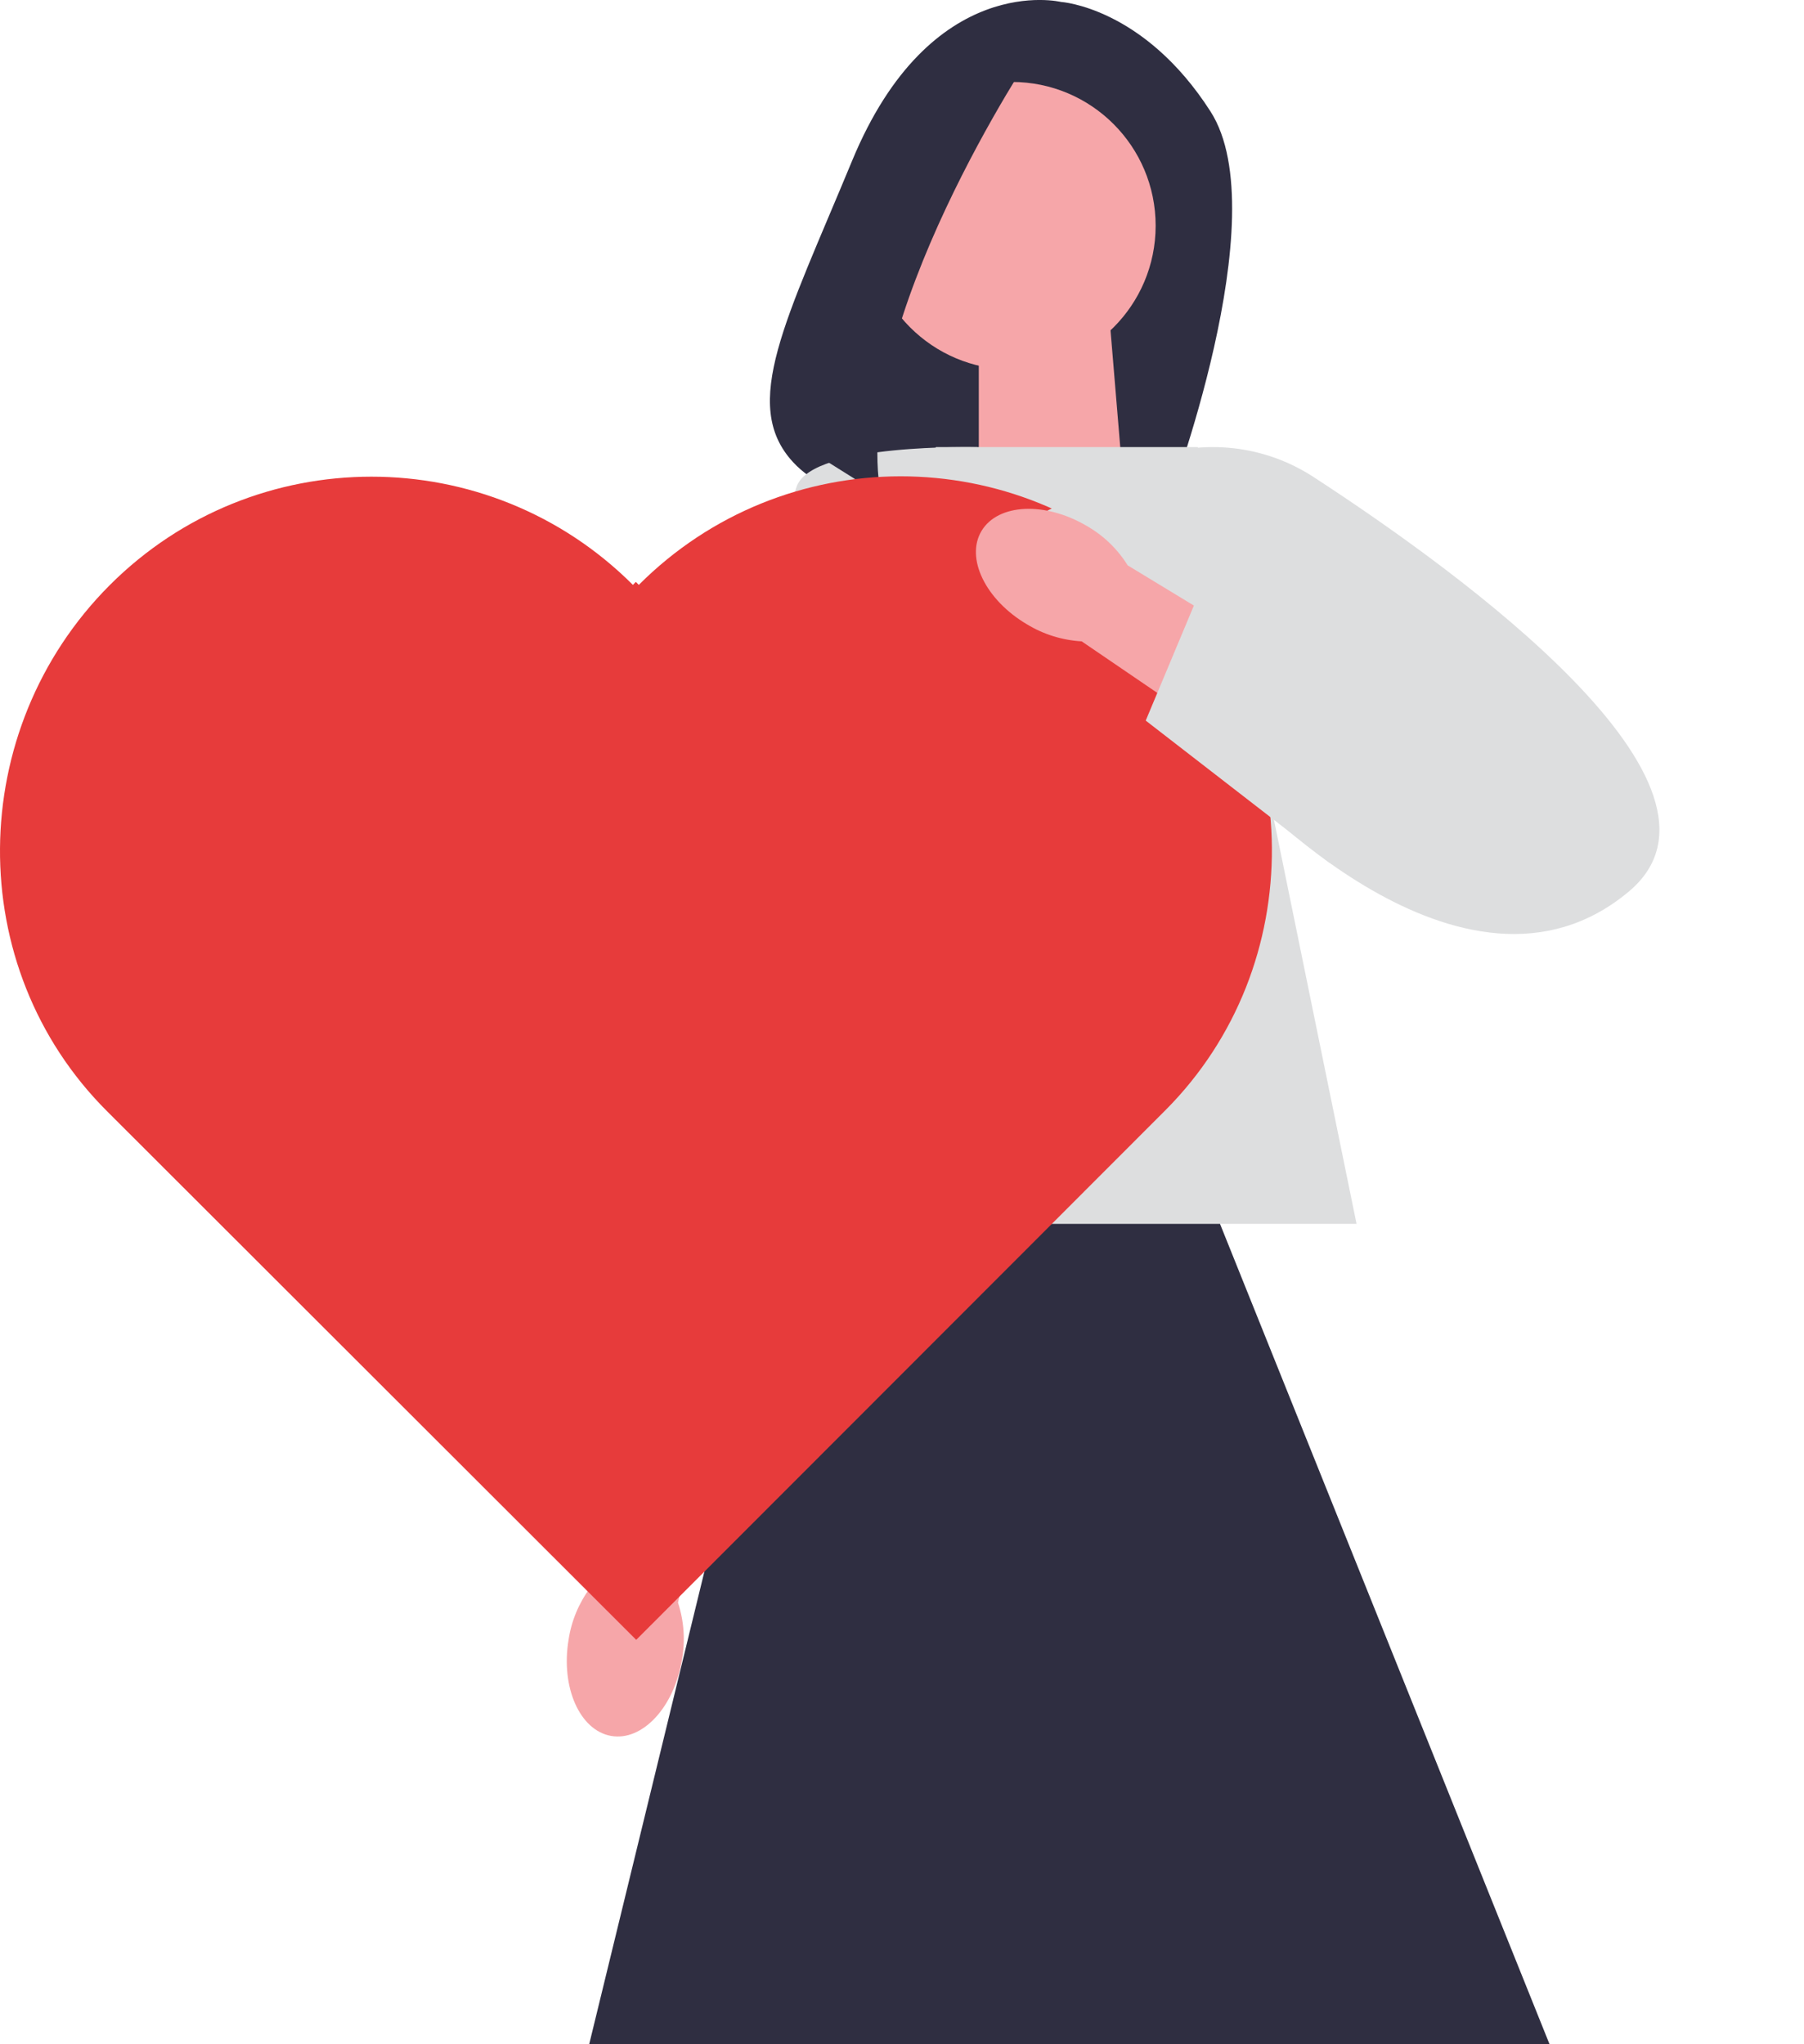 <svg width="30" height="34" viewBox="0 0 30 34" fill="none" xmlns="http://www.w3.org/2000/svg">
<g clip-path="url(#clip0_436_21478)">
<path d="M17.643 0.032C17.643 0.032 15.478 -0.492 14.169 2.677C13.077 5.318 12.303 6.729 13.189 7.687C13.506 8.03 13.958 8.214 14.424 8.23L19.413 8.394C19.413 8.394 21.244 3.591 20.131 1.855C19.018 0.117 17.643 0.032 17.643 0.032Z" fill="#2F2E41"/>
<path d="M18.676 7.995L16.277 8.784V5.33H18.454L18.676 7.995Z" fill="#F6A6A9"/>
<path d="M22.559 20.355H11.638L15.563 7.436H19.918L22.559 20.355Z" fill="#DDDEDF"/>
<path d="M11.341 27.605C11.21 28.396 10.683 28.964 10.162 28.872C9.642 28.78 9.324 28.065 9.455 27.274C9.502 26.957 9.628 26.658 9.82 26.4L10.415 23.054L12.034 23.393L11.275 26.655C11.375 26.963 11.398 27.289 11.341 27.605L11.341 27.605Z" fill="#F6A6A9"/>
<path d="M16.251 7.438C16.251 7.438 13.538 7.367 13.253 8.08C12.967 8.794 9.613 25.782 9.613 25.782H11.826L16.251 7.438Z" fill="#DDDEDF"/>
<path d="M16.827 6.146C18.148 6.146 19.218 5.075 19.218 3.754C19.218 2.433 18.148 1.363 16.827 1.363C15.506 1.363 14.435 2.433 14.435 3.754C14.435 5.075 15.506 6.146 16.827 6.146Z" fill="#F6A6A9"/>
<path d="M17.202 0.822C17.202 0.822 14.132 5.388 14.649 8.237L12.863 7.118C12.863 7.118 14.12 1.351 15.994 0.904L17.202 0.821L17.202 0.822Z" fill="#2F2E41"/>
<path d="M20.289 20.355H13.123L9.201 36.45C9.129 37.129 9.56 37.763 10.22 37.94C12.372 38.516 17.534 39.333 25.349 37.059C26.1 36.841 26.527 36.048 26.291 35.301L20.289 20.357V20.355Z" fill="#2F2E41"/>
<path d="M10.623 9.728L10.574 9.678L10.525 9.728C8.121 7.326 4.226 7.329 1.825 9.732C-0.576 12.137 -0.625 16.08 1.779 18.481L10.58 27.274L19.375 18.471C21.777 16.066 21.726 12.123 19.324 9.722C16.921 7.32 13.026 7.323 10.624 9.727C10.624 9.727 10.623 9.728 10.623 9.728Z" fill="#E73B3B"/>
<path d="M17.123 8.645L19.108 7.626C20.016 7.291 21.029 7.403 21.841 7.932C24.31 9.538 29.178 13.079 27.086 14.829C24.329 17.137 20.602 13.044 20.602 13.044L17.123 8.645Z" fill="#DDDEDF"/>
<path d="M17.08 10.385C16.389 9.978 16.05 9.281 16.324 8.828C16.598 8.375 17.379 8.339 18.07 8.746C18.349 8.905 18.583 9.13 18.753 9.403L21.657 11.167L20.756 12.554L17.988 10.667C17.664 10.648 17.352 10.551 17.079 10.384H17.08L17.08 10.385Z" fill="#F6A6A9"/>
<path d="M19.053 11.985L19.879 10.012L23.914 11.348L22.11 14.352L19.053 11.985Z" fill="#DDDEDF"/>
</g>
<defs>
<clipPath id="clip0_436_21478">
<rect width="30" height="51.901" fill="white"/>
</clipPath>
</defs>
</svg>
